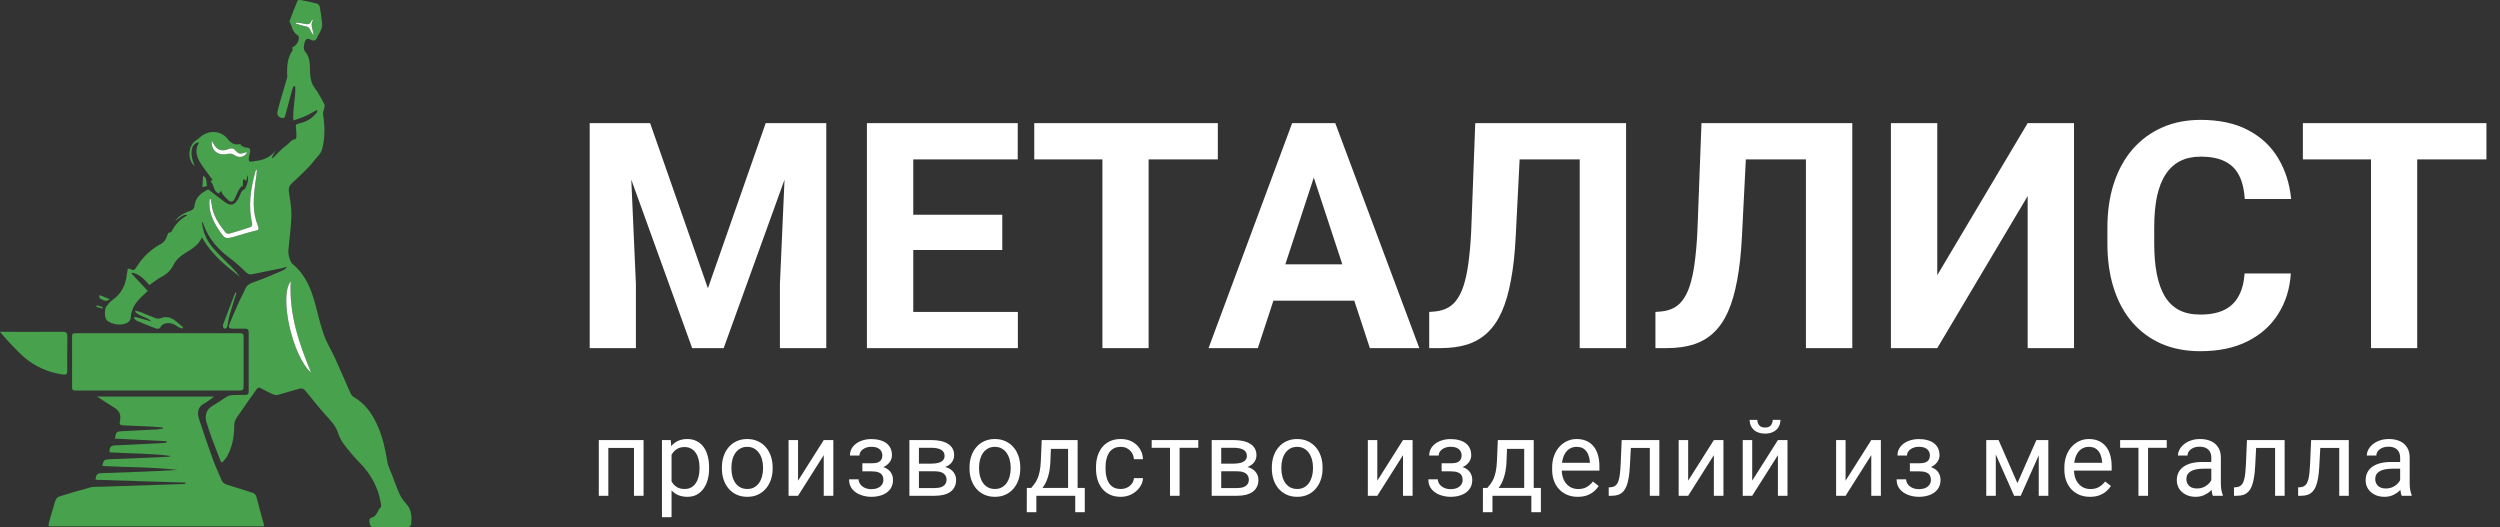 <?xml version="1.0" encoding="UTF-8"?>
<svg xmlns="http://www.w3.org/2000/svg" width="237" height="50" viewBox="0 0 237 50" fill="none">
  <rect x="0" y="0" width="237" height="50" fill="#333333" stroke="none"/>
  <g clip-path="url(#clip0_6007_2669)">
    <path d="M20.953 43.802C20.646 43.013 20.332 42.223 20.037 41.433C19.875 40.996 19.753 40.544 19.596 40.104C19.378 39.503 19.516 38.818 20.153 38.467C20.627 38.206 21.059 37.871 21.526 37.596C21.694 37.507 21.881 37.458 22.072 37.452C22.469 37.429 22.869 37.437 23.267 37.441C23.481 37.441 23.576 37.351 23.574 37.14C23.57 36.745 23.574 36.35 23.574 35.955C23.574 34.52 23.574 33.084 23.574 31.648C23.574 31.188 23.538 31.158 23.08 31.157C22.754 31.157 22.428 31.157 22.101 31.157C21.697 31.153 21.616 31.06 21.768 30.682C22.058 29.961 22.373 29.247 22.69 28.538C22.851 28.179 23.073 27.841 23.211 27.473C23.376 27.035 23.681 26.872 24.117 26.726C25.039 26.418 25.925 26.004 26.824 25.628C26.92 25.578 27.01 25.516 27.092 25.445C27.137 25.394 27.178 25.339 27.214 25.281C27.013 25.341 26.899 25.383 26.778 25.408C25.812 25.61 24.846 25.812 23.878 26.003C23.622 26.054 23.442 25.931 23.251 25.744C22.793 25.286 22.303 24.86 21.787 24.469C20.636 23.615 19.736 22.586 19.274 21.217C19.245 21.142 19.198 21.075 19.137 21.023C19.218 21.92 19.574 22.771 20.157 23.464C20.718 24.131 21.38 24.719 21.989 25.352C22.262 25.631 22.514 25.928 22.745 26.242C21.391 25.19 20.055 24.122 19.144 22.501C18.693 23.511 17.761 23.776 17.071 24.336C16.821 24.539 16.615 24.792 16.468 25.078C16.236 25.565 15.85 25.963 15.367 26.213C14.947 26.437 14.57 26.743 14.16 27.024C13.709 26.522 13.259 25.989 12.537 25.851L12.465 25.93L14.011 27.577C13.643 27.936 13.306 28.223 13.026 28.558C12.648 29 12.426 29.552 12.393 30.13C12.368 30.291 12.282 30.437 12.153 30.538C11.646 30.926 10.533 30.799 10.101 30.328C9.915 30.125 9.884 29.323 10.072 29.068C10.238 28.853 10.409 28.615 10.631 28.463C11.49 27.876 11.905 27.058 12.015 26.055C12.036 25.858 12.087 25.663 12.119 25.485C12.192 25.472 12.218 25.458 12.237 25.465C12.71 25.668 12.717 25.673 12.998 25.23C13.556 24.341 14.34 23.613 15.27 23.118C15.725 22.874 15.797 22.431 15.944 22.087C16.078 22.039 16.213 22.032 16.245 21.972C16.595 21.314 17.062 20.767 17.768 20.412C17.455 20.32 17.455 20.32 16.591 20.953C17.009 20.379 17.546 20.163 18.099 19.96C18.236 19.91 18.413 19.739 18.421 19.613C18.486 18.7 19.112 18.273 19.74 17.949C20.289 18.371 20.776 18.76 21.278 19.127C21.871 19.558 22.185 19.493 22.568 18.872C22.628 18.768 22.682 18.661 22.729 18.55C22.825 18.335 22.85 18.119 23.122 17.971C23.313 17.867 23.4 17.526 23.475 17.274C23.53 17.048 23.52 16.812 23.447 16.591C23.417 16.765 23.387 16.939 23.352 17.144L23.051 16.978C23.036 17.247 23.024 17.468 23.012 17.689L22.912 17.639C22.813 17.771 22.695 17.893 22.618 18.038C22.473 18.325 22.362 18.626 22.214 18.909C22.097 19.134 21.883 19.17 21.695 19.021C21.488 18.848 21.299 18.655 21.128 18.447C21.055 18.363 21.028 18.239 20.96 18.088L20.758 18.343C20.187 18.154 20.323 17.509 19.952 17.169L20.156 17.056C19.757 16.506 19.325 15.979 18.973 15.405C18.61 14.813 18.45 14.165 18.878 13.503C18.11 13.522 17.93 14.552 18.453 15.752C17.734 15.172 17.814 13.795 18.593 13.301C18.705 13.233 18.81 13.153 18.907 13.064C19.7 12.303 20.91 12.317 21.59 13.18C21.942 13.625 22.298 13.79 22.838 13.635L22.791 13.76C22.974 13.843 23.157 13.992 23.341 13.993C23.665 13.993 23.753 14.132 23.712 14.405C23.685 14.579 23.617 14.746 23.594 14.919C23.577 15.043 23.57 15.191 23.627 15.289C23.657 15.34 23.835 15.312 23.946 15.311C23.992 15.311 24.038 15.281 24.086 15.277C24.902 15.2 25.633 14.959 26.123 14.245L25.774 14.911L25.873 14.983C25.936 14.917 25.995 14.848 26.061 14.785C26.406 14.456 26.718 14.076 27.111 13.817C27.41 13.619 27.576 13.229 27.997 13.195C28.04 13.195 28.1 13.022 28.1 12.93C28.104 12.644 28.088 12.358 28.052 12.075C28.016 11.822 28.119 11.742 28.349 11.697C29.026 11.577 29.632 11.204 30.039 10.655C30.076 10.605 30.089 10.538 30.06 10.415C29.698 10.61 29.346 10.827 28.972 10.996C28.61 11.159 28.225 11.273 27.812 11.421C27.726 10.272 28.052 9.237 27.99 8.194L27.853 8.166C27.8 8.248 27.755 8.335 27.721 8.425C27.503 9.21 27.297 9.996 27.087 10.782C27.032 10.986 27.022 11.258 26.705 11.182C26.415 11.111 26.232 10.904 26.3 10.596C26.405 10.13 26.543 9.67 26.676 9.211C26.855 8.591 27.051 7.975 27.222 7.353C27.258 7.224 27.213 7.074 27.213 6.934C27.213 6.176 27.269 5.432 27.735 4.78C27.774 4.725 27.706 4.595 27.687 4.499C28.054 4.377 28.362 3.925 28.329 3.531C28.326 3.497 28.316 3.463 28.299 3.433C28.283 3.402 28.26 3.376 28.233 3.354C27.738 3.077 27.698 2.533 27.469 2.101C27.45 2.069 27.443 2.032 27.45 1.997C27.697 1.35 27.942 0.704 28.207 0.063C28.229 0.011 28.4 -0.014 28.491 0.003C29.013 0.102 29.535 0.203 30.048 0.34C30.16 0.369 30.292 0.533 30.314 0.654C30.412 1.183 30.488 1.717 30.537 2.252C30.546 2.452 30.511 2.651 30.432 2.835C30.338 3.079 30.175 3.297 30.075 3.539C29.945 3.857 29.745 3.916 29.456 3.763C29.143 3.599 28.97 3.681 28.879 4.03C28.787 4.379 28.723 4.654 28.995 4.987C29.336 5.405 29.376 5.957 29.385 6.489C29.385 6.633 29.381 6.776 29.392 6.92C29.431 7.434 29.511 7.916 29.85 8.36C30.212 8.835 30.477 9.38 30.762 9.907C30.811 9.999 30.753 10.153 30.731 10.277C30.699 10.466 30.599 10.66 30.627 10.838C30.8 11.973 30.828 13.108 30.513 14.216C30.416 14.558 30.09 14.841 29.855 15.14C29.659 15.397 29.448 15.643 29.223 15.875C28.742 16.359 28.262 16.846 27.748 17.294C27.465 17.541 27.334 17.792 27.386 18.165C27.485 18.898 27.634 19.636 27.626 20.371C27.617 21.312 27.471 22.251 27.39 23.192C27.364 23.501 27.3 23.823 27.358 24.118C27.422 24.445 27.52 24.85 27.754 25.044C28.981 26.064 29.519 27.432 29.904 28.901C30.159 29.871 30.387 30.853 30.724 31.796C30.989 32.533 31.422 33.21 31.749 33.927C32.235 34.994 32.688 36.075 33.168 37.145C33.248 37.322 33.355 37.533 33.511 37.622C34.602 38.242 35.272 39.202 35.768 40.303C36.254 41.38 36.523 42.515 36.702 43.682C36.78 44.19 37.036 44.672 37.221 45.161C37.449 45.762 37.656 46.374 37.934 46.956C38.097 47.295 38.369 47.586 38.611 47.882C39.06 48.434 39.014 49.085 38.982 49.724C38.977 49.826 38.756 49.999 38.633 50C37.535 50.011 36.436 50 35.338 49.97C35.242 49.97 35.085 49.826 35.069 49.729C35.028 49.495 34.919 49.16 35.237 49.07C35.755 48.926 35.77 48.389 36.092 48.096C36.176 48.019 36.11 47.754 36.08 47.582C35.822 46.134 35.128 44.919 34.098 43.865C33.557 43.303 33.05 42.71 32.578 42.089C32.348 41.78 32.172 41.435 32.058 41.069C31.841 40.404 31.398 39.916 30.936 39.422C30.561 39.02 30.219 38.588 29.867 38.165C29.515 37.742 29.197 37.318 28.832 36.921C28.752 36.833 28.53 36.807 28.397 36.842C27.712 37.026 27.038 37.253 26.352 37.434C26.195 37.474 25.989 37.427 25.835 37.362C25.46 37.197 25.098 37.003 24.737 36.808C24.574 36.72 24.459 36.71 24.34 36.879C23.695 37.803 23.03 38.713 22.402 39.648C22.271 39.866 22.204 40.116 22.206 40.37C22.203 41.367 22.031 42.323 21.56 43.209C21.441 43.434 21.246 43.619 21.086 43.823L20.953 43.802ZM19.966 18.862H19.881C19.872 19.034 19.852 19.207 19.856 19.379C19.878 20.354 20.319 21.174 20.855 21.952C21.322 22.629 21.39 22.658 22.185 22.442C22.243 22.426 22.3 22.407 22.358 22.39C22.995 22.207 23.627 22.002 24.272 21.854C24.562 21.787 24.556 21.693 24.472 21.466C24.338 21.121 24.233 20.766 24.158 20.404C23.969 19.367 24.079 18.331 24.214 17.297C24.242 17.081 24.287 16.872 24.31 16.658C24.333 16.457 24.342 16.256 24.358 16.055C24.288 16.099 24.238 16.167 24.218 16.247C23.777 17.866 23.507 19.495 23.907 21.169C23.93 21.27 23.868 21.479 23.798 21.503C23.126 21.736 22.448 21.949 21.762 22.142C21.651 22.174 21.451 22.127 21.385 22.044C20.769 21.269 20.206 20.464 20.079 19.447C20.051 19.25 20.003 19.058 19.966 18.862ZM29.494 35.326C28.346 32.569 27.39 29.77 27.561 26.669C26.431 28.045 27.718 33.781 29.494 35.326ZM20.079 13.352C19.976 14.205 20.623 14.759 21.443 14.607C21.733 14.554 21.968 14.516 22.247 14.717C22.675 15.025 23.262 14.849 23.407 14.434C23.373 14.429 23.338 14.429 23.304 14.434C22.72 14.65 22.632 14.619 22.216 14.165C22.148 14.093 21.99 14.064 21.877 14.07C21.75 14.076 21.626 14.148 21.499 14.186C20.96 14.348 20.555 14.186 20.282 13.701C20.217 13.585 20.148 13.469 20.079 13.352ZM29.744 3.333C29.656 2.786 29.375 2.35 29.689 1.883C29.592 1.901 29.539 1.922 29.529 1.955C29.414 2.348 29.146 2.331 28.82 2.249C28.579 2.187 28.324 2.182 28.075 2.151C28.07 2.182 28.064 2.213 28.059 2.243C28.379 2.332 28.695 2.449 29.021 2.503C29.463 2.574 29.39 3.047 29.744 3.333Z" fill="#48A14D"></path>
    <path d="M10.893 41.58C11.003 40.934 11.045 40.9 11.597 40.873C12.718 40.819 13.84 40.764 14.963 40.705C15.126 40.688 15.287 40.663 15.448 40.629C15.448 40.597 15.448 40.564 15.448 40.532C15.073 40.501 14.698 40.46 14.322 40.44C13.478 40.397 12.632 40.368 11.788 40.328C11.337 40.305 11.305 40.279 11.386 39.835C11.482 39.307 11.299 38.933 10.847 38.653C10.304 38.318 9.773 37.966 9.187 37.589H20.297C19.97 37.825 19.689 38.077 19.364 38.248C18.706 38.597 18.688 39.156 18.872 39.729C19.289 41.038 19.742 42.336 20.213 43.629C20.44 44.258 20.739 44.862 20.99 45.484C21.031 45.595 21.099 45.695 21.187 45.775C21.275 45.855 21.382 45.912 21.498 45.942C22.296 46.186 23.085 46.449 23.88 46.694C24.106 46.766 24.249 46.873 24.312 47.116C24.529 47.978 24.773 48.826 25.004 49.681C25.017 49.752 25.025 49.824 25.028 49.897H4.597C4.602 49.782 4.616 49.668 4.637 49.555C4.84 48.841 5.035 48.126 5.264 47.42C5.294 47.342 5.341 47.271 5.4 47.211C5.459 47.151 5.531 47.103 5.609 47.072C6.598 46.761 7.594 46.469 8.596 46.196C8.835 46.131 9.103 46.158 9.354 46.149L17.394 45.884C17.453 45.884 17.512 45.873 17.57 45.868V45.751L9.056 45.481C9.121 44.946 9.216 44.868 9.686 44.852C12.065 44.774 14.442 44.691 16.821 44.554C14.459 44.26 12.075 44.313 9.694 44.175C9.826 43.601 9.868 43.562 10.365 43.54C12.164 43.463 13.962 43.387 15.76 43.313C15.917 43.312 16.072 43.283 16.218 43.229C14.278 42.963 12.319 43.013 10.377 42.877C10.373 42.382 10.482 42.244 10.914 42.221C12.364 42.149 13.809 42.083 15.256 42.013C15.431 42.005 15.606 41.982 15.781 41.966V41.827L10.893 41.58Z" fill="#48A14D"></path>
    <path d="M14.968 37.022C12.42 37.022 9.871 37.022 7.322 37.022C6.831 37.022 6.832 37.022 6.833 36.525C6.833 35.041 6.833 33.557 6.833 32.074C6.833 31.593 6.837 31.59 7.306 31.59H22.561C23.093 31.59 23.094 31.59 23.094 32.122C23.094 33.558 23.094 34.993 23.094 36.429C23.094 37.022 23.087 37.022 22.504 37.022H14.968Z" fill="#48A14D"></path>
    <path d="M0 31.454C0.27 31.454 4.147 31.472 5.922 31.454C6.295 31.454 6.394 31.567 6.386 31.925C6.362 32.916 6.379 33.909 6.376 34.901C6.376 35.569 6.349 35.578 5.669 35.457C4.461 35.247 3.329 34.727 2.388 33.95C1.659 33.353 0.167 31.701 0 31.454Z" fill="#48A14D"></path>
    <path d="M12.779 30.035L14.358 30.473C13.923 30.033 13.234 30.009 12.809 29.565C12.825 29.527 12.841 29.488 12.857 29.45C13.007 29.485 13.156 29.528 13.303 29.578C13.785 29.768 14.259 29.979 14.745 30.158C14.888 30.215 15.046 30.222 15.193 30.178C15.723 29.963 16.188 30.071 16.617 30.406C16.87 30.603 17.109 30.817 17.355 31.023L17.291 31.152C17.146 31.094 16.985 31.063 16.866 30.974C16.509 30.71 16.12 30.564 15.681 30.665C15.523 30.702 15.319 30.809 15.258 30.942C15.124 31.229 14.914 31.186 14.717 31.113C14.145 30.902 13.58 30.671 13.018 30.431C12.896 30.379 12.801 30.259 12.696 30.17L12.779 30.035Z" fill="#48A14D"></path>
    <path d="M22.414 27.774C22.202 28.453 21.979 29.129 21.783 29.814C21.69 30.159 21.617 30.51 21.566 30.864C21.533 31.064 21.445 31.199 21.242 31.133C21.175 31.112 21.105 30.895 21.138 30.805C21.516 29.778 21.913 28.758 22.305 27.736L22.414 27.774Z" fill="#48A14D"></path>
    <path d="M19.249 16.67C19.691 16.881 19.527 17.29 19.624 17.641L19.186 17.742C19.207 17.371 19.228 17.028 19.249 16.67Z" fill="#48A14D"></path>
    <path d="M10.413 28.367C10.018 28.666 9.765 28.428 9.51 28.319C9.444 28.291 9.429 28.148 9.391 28.058C9.417 28.032 9.445 28.008 9.473 27.986L10.413 28.367Z" fill="#48A14D"></path>
    <path d="M9.181 28.941L9.735 29.113L9.693 29.256L9.13 29.084C9.147 29.036 9.164 28.989 9.181 28.941Z" fill="#48A14D"></path>
    <path d="M19.966 18.862C20.003 19.058 20.051 19.252 20.076 19.45C20.206 20.467 20.769 21.272 21.382 22.047C21.448 22.13 21.648 22.176 21.759 22.145C22.444 21.951 23.122 21.738 23.796 21.506C23.868 21.482 23.928 21.273 23.904 21.171C23.504 19.498 23.774 17.869 24.215 16.249C24.235 16.17 24.285 16.102 24.355 16.058C24.34 16.259 24.33 16.46 24.307 16.661C24.282 16.876 24.239 17.086 24.211 17.3C24.076 18.333 23.966 19.37 24.155 20.407C24.23 20.769 24.335 21.124 24.469 21.469C24.553 21.695 24.558 21.79 24.269 21.857C23.624 22.005 22.992 22.21 22.355 22.393C22.297 22.41 22.24 22.429 22.182 22.445C21.384 22.66 21.319 22.632 20.852 21.955C20.316 21.174 19.875 20.357 19.853 19.382C19.849 19.21 19.869 19.037 19.878 18.865L19.966 18.862Z" fill="white"></path>
    <path d="M29.494 35.326C27.719 33.781 26.432 28.045 27.562 26.669C27.391 29.77 28.346 32.569 29.494 35.326Z" fill="white"></path>
    <path d="M20.08 13.352C20.148 13.469 20.218 13.585 20.285 13.703C20.558 14.187 20.963 14.348 21.501 14.188C21.628 14.149 21.752 14.078 21.88 14.071C21.993 14.065 22.15 14.092 22.218 14.167C22.634 14.62 22.722 14.65 23.306 14.436C23.34 14.43 23.375 14.43 23.41 14.436C23.265 14.851 22.677 15.026 22.25 14.719C21.97 14.518 21.732 14.556 21.445 14.609C20.624 14.759 19.977 14.205 20.08 13.352Z" fill="white"></path>
    <path d="M29.744 3.333C29.391 3.045 29.464 2.574 29.019 2.502C28.693 2.448 28.377 2.331 28.058 2.243C28.063 2.212 28.069 2.181 28.074 2.15C28.322 2.181 28.578 2.187 28.818 2.248C29.144 2.33 29.412 2.348 29.528 1.954C29.538 1.922 29.591 1.901 29.687 1.882C29.375 2.35 29.657 2.786 29.744 3.333Z" fill="white"></path>
  </g>
  <path d="M57.911 11.672H61.632L67.11 27.331L72.589 11.672H76.31L68.605 33H65.616L57.911 11.672ZM55.904 11.672H59.61L60.284 26.936V33H55.904V11.672ZM74.61 11.672H78.331V33H73.936V26.936L74.61 11.672ZM96.495 29.572V33H85.143V29.572H96.495ZM86.578 11.672V33H82.184V11.672H86.578ZM95.016 20.358V23.698H85.143V20.358H95.016ZM96.481 11.672V15.114H85.143V11.672H96.481ZM108.888 11.672V33H104.508V11.672H108.888ZM115.45 11.672V15.114H98.048V11.672H115.45ZM125.045 15.319L119.244 33H114.571L122.496 11.672H125.47L125.045 15.319ZM129.864 33L124.049 15.319L123.58 11.672H126.583L134.552 33H129.864ZM129.601 25.061V28.503H118.336V25.061H129.601ZM151.017 11.672V15.114H140.411V11.672H151.017ZM154.151 11.672V33H149.757V11.672H154.151ZM139.854 11.672H144.234L143.692 22.38C143.614 23.981 143.463 25.373 143.238 26.555C143.023 27.736 142.73 28.742 142.359 29.572C141.988 30.393 141.529 31.057 140.982 31.564C140.445 32.062 139.811 32.429 139.078 32.663C138.346 32.888 137.511 33 136.573 33H135.489V29.572L136.046 29.528C136.524 29.48 136.944 29.352 137.306 29.148C137.667 28.942 137.975 28.635 138.229 28.225C138.492 27.814 138.707 27.292 138.873 26.657C139.049 26.013 139.186 25.227 139.283 24.299C139.391 23.371 139.464 22.287 139.503 21.047L139.854 11.672ZM172.462 11.672V15.114H161.856V11.672H172.462ZM175.597 11.672V33H171.202V11.672H175.597ZM161.3 11.672H165.68L165.138 22.38C165.06 23.981 164.908 25.373 164.684 26.555C164.469 27.736 164.176 28.742 163.805 29.572C163.434 30.393 162.975 31.057 162.428 31.564C161.891 32.062 161.256 32.429 160.523 32.663C159.791 32.888 158.956 33 158.019 33H156.935V29.572L157.491 29.528C157.97 29.48 158.39 29.352 158.751 29.148C159.112 28.942 159.42 28.635 159.674 28.225C159.938 27.814 160.152 27.292 160.318 26.657C160.494 26.013 160.631 25.227 160.729 24.299C160.836 23.371 160.909 22.287 160.948 21.047L161.3 11.672ZM183.653 26.086L192.223 11.672H196.617V33H192.223V18.586L183.653 33H179.259V11.672H183.653V26.086ZM212.789 25.925H217.169C217.081 27.36 216.686 28.635 215.982 29.748C215.289 30.861 214.317 31.73 213.067 32.355C211.827 32.98 210.333 33.293 208.585 33.293C207.218 33.293 205.992 33.059 204.908 32.59C203.824 32.111 202.896 31.428 202.125 30.539C201.363 29.65 200.782 28.576 200.382 27.316C199.981 26.057 199.781 24.645 199.781 23.083V21.604C199.781 20.041 199.986 18.63 200.396 17.37C200.816 16.101 201.412 15.021 202.184 14.133C202.965 13.244 203.897 12.56 204.981 12.082C206.065 11.604 207.276 11.364 208.614 11.364C210.392 11.364 211.891 11.687 213.111 12.331C214.342 12.976 215.294 13.864 215.968 14.997C216.651 16.13 217.062 17.419 217.198 18.864H212.804C212.755 18.005 212.584 17.277 212.291 16.682C211.998 16.076 211.554 15.622 210.958 15.319C210.372 15.007 209.591 14.851 208.614 14.851C207.882 14.851 207.242 14.987 206.695 15.261C206.148 15.534 205.689 15.949 205.318 16.506C204.947 17.062 204.669 17.766 204.483 18.615C204.308 19.455 204.22 20.441 204.22 21.574V23.083C204.22 24.186 204.303 25.158 204.469 25.998C204.635 26.828 204.889 27.531 205.23 28.107C205.582 28.674 206.031 29.104 206.578 29.396C207.135 29.68 207.804 29.821 208.585 29.821C209.503 29.821 210.26 29.675 210.855 29.382C211.451 29.089 211.905 28.654 212.218 28.078C212.54 27.502 212.73 26.784 212.789 25.925ZM229.151 11.672V33H224.771V11.672H229.151ZM235.714 11.672V15.114H218.312V11.672H235.714Z" fill="white"></path>
  <path d="M60.209 41.717V42.464H57.538V41.717H60.209ZM57.67 41.717V47H56.767V41.717H57.67ZM61.01 41.717V47H60.102V41.717H61.01ZM63.663 42.732V49.031H62.755V41.717H63.585L63.663 42.732ZM67.223 44.315V44.417C67.223 44.801 67.177 45.158 67.086 45.486C66.995 45.812 66.862 46.095 66.686 46.336C66.513 46.577 66.3 46.764 66.046 46.898C65.792 47.031 65.501 47.098 65.172 47.098C64.837 47.098 64.541 47.042 64.283 46.932C64.026 46.821 63.808 46.66 63.629 46.448C63.45 46.237 63.307 45.983 63.199 45.687C63.095 45.39 63.024 45.057 62.985 44.685V44.139C63.024 43.748 63.097 43.398 63.204 43.089C63.312 42.78 63.453 42.516 63.629 42.298C63.808 42.077 64.025 41.909 64.278 41.795C64.532 41.678 64.825 41.619 65.157 41.619C65.49 41.619 65.784 41.684 66.041 41.815C66.298 41.941 66.515 42.124 66.691 42.361C66.866 42.599 66.998 42.884 67.086 43.216C67.177 43.545 67.223 43.911 67.223 44.315ZM66.315 44.417V44.315C66.315 44.051 66.287 43.803 66.232 43.572C66.176 43.338 66.09 43.133 65.973 42.957C65.859 42.778 65.712 42.638 65.533 42.537C65.354 42.433 65.141 42.381 64.894 42.381C64.666 42.381 64.467 42.42 64.298 42.498C64.132 42.576 63.99 42.682 63.873 42.815C63.756 42.946 63.66 43.095 63.585 43.265C63.514 43.431 63.46 43.603 63.424 43.782V45.047C63.489 45.275 63.58 45.49 63.697 45.691C63.815 45.89 63.971 46.051 64.166 46.175C64.362 46.295 64.607 46.355 64.903 46.355C65.148 46.355 65.358 46.305 65.533 46.204C65.712 46.1 65.859 45.958 65.973 45.779C66.09 45.6 66.176 45.395 66.232 45.164C66.287 44.93 66.315 44.681 66.315 44.417ZM68.436 44.417V44.305C68.436 43.924 68.491 43.571 68.602 43.245C68.713 42.916 68.872 42.632 69.081 42.391C69.289 42.147 69.541 41.958 69.837 41.824C70.133 41.688 70.466 41.619 70.833 41.619C71.204 41.619 71.538 41.688 71.834 41.824C72.134 41.958 72.388 42.147 72.596 42.391C72.808 42.632 72.969 42.916 73.079 43.245C73.19 43.571 73.246 43.924 73.246 44.305V44.417C73.246 44.798 73.19 45.151 73.079 45.477C72.969 45.802 72.808 46.087 72.596 46.331C72.388 46.572 72.135 46.761 71.839 46.898C71.546 47.031 71.214 47.098 70.843 47.098C70.472 47.098 70.138 47.031 69.842 46.898C69.546 46.761 69.292 46.572 69.081 46.331C68.872 46.087 68.713 45.802 68.602 45.477C68.491 45.151 68.436 44.798 68.436 44.417ZM69.339 44.305V44.417C69.339 44.681 69.37 44.93 69.432 45.164C69.494 45.395 69.587 45.6 69.71 45.779C69.837 45.958 69.995 46.1 70.184 46.204C70.373 46.305 70.593 46.355 70.843 46.355C71.091 46.355 71.307 46.305 71.493 46.204C71.681 46.1 71.838 45.958 71.961 45.779C72.085 45.6 72.178 45.395 72.24 45.164C72.305 44.93 72.337 44.681 72.337 44.417V44.305C72.337 44.044 72.305 43.798 72.24 43.567C72.178 43.333 72.083 43.126 71.956 42.947C71.833 42.765 71.677 42.622 71.488 42.518C71.302 42.413 71.084 42.361 70.833 42.361C70.586 42.361 70.368 42.413 70.179 42.518C69.994 42.622 69.837 42.765 69.71 42.947C69.587 43.126 69.494 43.333 69.432 43.567C69.37 43.798 69.339 44.044 69.339 44.305ZM75.655 45.569L78.091 41.717H79V47H78.091V43.148L75.655 47H74.756V41.717H75.655V45.569ZM82.722 44.476H81.751V43.919H82.649C82.9 43.919 83.098 43.888 83.245 43.826C83.391 43.761 83.496 43.672 83.557 43.558C83.619 43.444 83.65 43.31 83.65 43.157C83.65 43.02 83.614 42.892 83.543 42.772C83.474 42.648 83.364 42.548 83.211 42.474C83.058 42.395 82.853 42.356 82.596 42.356C82.387 42.356 82.198 42.394 82.029 42.469C81.86 42.54 81.725 42.64 81.624 42.767C81.526 42.89 81.477 43.03 81.477 43.187H80.574C80.574 42.864 80.665 42.588 80.847 42.356C81.033 42.122 81.279 41.941 81.585 41.815C81.894 41.688 82.231 41.624 82.596 41.624C82.901 41.624 83.175 41.658 83.416 41.727C83.66 41.792 83.867 41.889 84.036 42.02C84.205 42.147 84.334 42.306 84.422 42.498C84.513 42.687 84.558 42.907 84.558 43.157C84.558 43.336 84.516 43.505 84.431 43.665C84.347 43.825 84.225 43.966 84.065 44.09C83.906 44.21 83.712 44.305 83.484 44.373C83.26 44.441 83.006 44.476 82.722 44.476ZM81.751 44.134H82.722C83.038 44.134 83.317 44.165 83.557 44.227C83.798 44.285 84 44.373 84.163 44.49C84.326 44.607 84.448 44.752 84.529 44.925C84.614 45.094 84.656 45.289 84.656 45.511C84.656 45.758 84.606 45.981 84.505 46.18C84.407 46.375 84.267 46.541 84.085 46.678C83.903 46.815 83.684 46.919 83.43 46.99C83.18 47.062 82.901 47.098 82.596 47.098C82.254 47.098 81.922 47.039 81.599 46.922C81.277 46.805 81.012 46.624 80.803 46.38C80.595 46.133 80.491 45.818 80.491 45.438H81.394C81.394 45.597 81.445 45.748 81.546 45.892C81.647 46.035 81.787 46.15 81.966 46.238C82.148 46.326 82.358 46.37 82.596 46.37C82.849 46.37 83.061 46.331 83.23 46.253C83.4 46.175 83.526 46.071 83.611 45.94C83.699 45.81 83.743 45.669 83.743 45.516C83.743 45.317 83.704 45.158 83.626 45.037C83.548 44.917 83.427 44.829 83.264 44.773C83.105 44.715 82.9 44.685 82.649 44.685H81.751V44.134ZM88.608 44.676H86.875L86.865 43.953H88.281C88.561 43.953 88.794 43.925 88.98 43.87C89.168 43.815 89.31 43.732 89.404 43.621C89.499 43.51 89.546 43.374 89.546 43.211C89.546 43.084 89.518 42.973 89.463 42.879C89.411 42.781 89.331 42.702 89.224 42.64C89.116 42.575 88.983 42.527 88.823 42.498C88.667 42.465 88.483 42.449 88.272 42.449H87.114V47H86.211V41.717H88.272C88.607 41.717 88.908 41.746 89.175 41.805C89.445 41.863 89.674 41.953 89.863 42.073C90.055 42.19 90.202 42.34 90.303 42.523C90.404 42.705 90.454 42.92 90.454 43.167C90.454 43.327 90.421 43.478 90.356 43.621C90.291 43.764 90.195 43.891 90.068 44.002C89.941 44.113 89.785 44.204 89.6 44.275C89.414 44.344 89.201 44.388 88.96 44.407L88.608 44.676ZM88.608 47H86.548L86.997 46.268H88.608C88.859 46.268 89.067 46.237 89.233 46.175C89.399 46.11 89.523 46.019 89.605 45.901C89.689 45.781 89.731 45.638 89.731 45.472C89.731 45.306 89.689 45.164 89.605 45.047C89.523 44.926 89.399 44.835 89.233 44.773C89.067 44.708 88.859 44.676 88.608 44.676H87.236L87.246 43.953H88.96L89.287 44.227C89.577 44.249 89.823 44.321 90.024 44.441C90.226 44.562 90.379 44.715 90.483 44.9C90.588 45.083 90.64 45.281 90.64 45.496C90.64 45.743 90.592 45.962 90.498 46.15C90.407 46.339 90.273 46.497 90.098 46.624C89.922 46.748 89.709 46.842 89.458 46.907C89.207 46.969 88.924 47 88.608 47ZM91.911 44.417V44.305C91.911 43.924 91.967 43.571 92.077 43.245C92.188 42.916 92.347 42.632 92.556 42.391C92.764 42.147 93.016 41.958 93.313 41.824C93.609 41.688 93.941 41.619 94.309 41.619C94.68 41.619 95.013 41.688 95.31 41.824C95.609 41.958 95.863 42.147 96.072 42.391C96.283 42.632 96.444 42.916 96.555 43.245C96.666 43.571 96.721 43.924 96.721 44.305V44.417C96.721 44.798 96.666 45.151 96.555 45.477C96.444 45.802 96.283 46.087 96.072 46.331C95.863 46.572 95.611 46.761 95.315 46.898C95.022 47.031 94.69 47.098 94.319 47.098C93.948 47.098 93.614 47.031 93.318 46.898C93.021 46.761 92.767 46.572 92.556 46.331C92.347 46.087 92.188 45.802 92.077 45.477C91.967 45.151 91.911 44.798 91.911 44.417ZM92.815 44.305V44.417C92.815 44.681 92.846 44.93 92.907 45.164C92.969 45.395 93.062 45.6 93.186 45.779C93.313 45.958 93.471 46.1 93.659 46.204C93.848 46.305 94.068 46.355 94.319 46.355C94.566 46.355 94.782 46.305 94.968 46.204C95.157 46.1 95.313 45.958 95.437 45.779C95.56 45.6 95.653 45.395 95.715 45.164C95.78 44.93 95.813 44.681 95.813 44.417V44.305C95.813 44.044 95.78 43.798 95.715 43.567C95.653 43.333 95.559 43.126 95.432 42.947C95.308 42.765 95.152 42.622 94.963 42.518C94.778 42.413 94.559 42.361 94.309 42.361C94.061 42.361 93.843 42.413 93.654 42.518C93.469 42.622 93.313 42.765 93.186 42.947C93.062 43.126 92.969 43.333 92.907 43.567C92.846 43.798 92.815 44.044 92.815 44.305ZM98.754 41.717H99.658L99.579 43.694C99.56 44.196 99.503 44.629 99.409 44.993C99.314 45.358 99.194 45.669 99.047 45.926C98.901 46.18 98.736 46.393 98.554 46.565C98.375 46.738 98.189 46.883 97.998 47H97.548L97.573 46.263L97.758 46.258C97.866 46.131 97.97 46.001 98.071 45.867C98.172 45.73 98.264 45.569 98.349 45.384C98.434 45.195 98.504 44.965 98.559 44.695C98.618 44.422 98.655 44.088 98.671 43.694L98.754 41.717ZM98.979 41.717H102.158V47H101.254V42.552H98.979V41.717ZM97.343 46.258H102.836V48.558H101.933V47H98.246V48.558H97.338L97.343 46.258ZM106.252 46.355C106.466 46.355 106.665 46.312 106.847 46.224C107.03 46.136 107.179 46.015 107.296 45.862C107.414 45.706 107.48 45.529 107.497 45.33H108.356C108.34 45.643 108.234 45.934 108.039 46.204C107.847 46.471 107.594 46.688 107.282 46.853C106.969 47.016 106.626 47.098 106.252 47.098C105.854 47.098 105.508 47.028 105.212 46.888C104.919 46.748 104.674 46.556 104.479 46.312C104.287 46.067 104.142 45.787 104.045 45.472C103.95 45.153 103.903 44.816 103.903 44.461V44.256C103.903 43.901 103.95 43.566 104.045 43.25C104.142 42.931 104.287 42.649 104.479 42.405C104.674 42.161 104.919 41.969 105.212 41.829C105.508 41.689 105.854 41.619 106.252 41.619C106.665 41.619 107.026 41.704 107.336 41.873C107.645 42.039 107.887 42.267 108.063 42.557C108.242 42.843 108.34 43.169 108.356 43.533H107.497C107.48 43.315 107.419 43.118 107.311 42.942C107.207 42.767 107.064 42.627 106.881 42.523C106.702 42.415 106.492 42.361 106.252 42.361C105.975 42.361 105.742 42.417 105.553 42.527C105.368 42.635 105.22 42.781 105.109 42.967C105.002 43.149 104.923 43.352 104.875 43.577C104.829 43.798 104.806 44.025 104.806 44.256V44.461C104.806 44.692 104.829 44.92 104.875 45.145C104.92 45.369 104.997 45.573 105.104 45.755C105.215 45.937 105.363 46.084 105.548 46.194C105.737 46.302 105.972 46.355 106.252 46.355ZM111.825 41.717V47H110.917V41.717H111.825ZM113.597 41.717V42.449H109.179V41.717H113.597ZM117.267 44.676H115.533L115.523 43.953H116.939C117.219 43.953 117.452 43.925 117.638 43.87C117.826 43.815 117.968 43.732 118.062 43.621C118.157 43.51 118.204 43.374 118.204 43.211C118.204 43.084 118.176 42.973 118.121 42.879C118.069 42.781 117.989 42.702 117.882 42.64C117.774 42.575 117.641 42.527 117.481 42.498C117.325 42.465 117.141 42.449 116.93 42.449H115.772V47H114.869V41.717H116.93C117.265 41.717 117.566 41.746 117.833 41.805C118.103 41.863 118.333 41.953 118.521 42.073C118.714 42.19 118.86 42.34 118.961 42.523C119.062 42.705 119.112 42.92 119.112 43.167C119.112 43.327 119.08 43.478 119.015 43.621C118.95 43.764 118.854 43.891 118.727 44.002C118.6 44.113 118.443 44.204 118.258 44.275C118.072 44.344 117.859 44.388 117.618 44.407L117.267 44.676ZM117.267 47H115.206L115.655 46.268H117.267C117.517 46.268 117.726 46.237 117.892 46.175C118.058 46.11 118.181 46.019 118.263 45.901C118.347 45.781 118.39 45.638 118.39 45.472C118.39 45.306 118.347 45.164 118.263 45.047C118.181 44.926 118.058 44.835 117.892 44.773C117.726 44.708 117.517 44.676 117.267 44.676H115.895L115.904 43.953H117.618L117.945 44.227C118.235 44.249 118.481 44.321 118.683 44.441C118.884 44.562 119.037 44.715 119.142 44.9C119.246 45.083 119.298 45.281 119.298 45.496C119.298 45.743 119.251 45.962 119.156 46.15C119.065 46.339 118.932 46.497 118.756 46.624C118.58 46.748 118.367 46.842 118.116 46.907C117.866 46.969 117.582 47 117.267 47ZM120.57 44.417V44.305C120.57 43.924 120.625 43.571 120.736 43.245C120.846 42.916 121.006 42.632 121.214 42.391C121.422 42.147 121.675 41.958 121.971 41.824C122.267 41.688 122.599 41.619 122.967 41.619C123.338 41.619 123.672 41.688 123.968 41.824C124.267 41.958 124.521 42.147 124.73 42.391C124.941 42.632 125.102 42.916 125.213 43.245C125.324 43.571 125.379 43.924 125.379 44.305V44.417C125.379 44.798 125.324 45.151 125.213 45.477C125.102 45.802 124.941 46.087 124.73 46.331C124.521 46.572 124.269 46.761 123.973 46.898C123.68 47.031 123.348 47.098 122.977 47.098C122.606 47.098 122.272 47.031 121.976 46.898C121.68 46.761 121.426 46.572 121.214 46.331C121.006 46.087 120.846 45.802 120.736 45.477C120.625 45.151 120.57 44.798 120.57 44.417ZM121.473 44.305V44.417C121.473 44.681 121.504 44.93 121.566 45.164C121.627 45.395 121.72 45.6 121.844 45.779C121.971 45.958 122.129 46.1 122.318 46.204C122.506 46.305 122.726 46.355 122.977 46.355C123.224 46.355 123.441 46.305 123.626 46.204C123.815 46.1 123.971 45.958 124.095 45.779C124.219 45.6 124.311 45.395 124.373 45.164C124.438 44.93 124.471 44.681 124.471 44.417V44.305C124.471 44.044 124.438 43.798 124.373 43.567C124.311 43.333 124.217 43.126 124.09 42.947C123.966 42.765 123.81 42.622 123.621 42.518C123.436 42.413 123.218 42.361 122.967 42.361C122.72 42.361 122.502 42.413 122.313 42.518C122.127 42.622 121.971 42.765 121.844 42.947C121.72 43.126 121.627 43.333 121.566 43.567C121.504 43.798 121.473 44.044 121.473 44.305ZM130.569 45.569L133.005 41.717H133.914V47H133.005V43.148L130.569 47H129.671V41.717H130.569V45.569ZM137.637 44.476H136.665V43.919H137.563C137.814 43.919 138.012 43.888 138.159 43.826C138.305 43.761 138.41 43.672 138.471 43.558C138.533 43.444 138.564 43.31 138.564 43.157C138.564 43.02 138.528 42.892 138.457 42.772C138.388 42.648 138.278 42.548 138.125 42.474C137.972 42.395 137.767 42.356 137.51 42.356C137.301 42.356 137.112 42.394 136.943 42.469C136.774 42.54 136.639 42.64 136.538 42.767C136.44 42.89 136.391 43.03 136.391 43.187H135.488C135.488 42.864 135.579 42.588 135.762 42.356C135.947 42.122 136.193 41.941 136.499 41.815C136.808 41.688 137.145 41.624 137.51 41.624C137.816 41.624 138.089 41.658 138.33 41.727C138.574 41.792 138.781 41.889 138.95 42.02C139.119 42.147 139.248 42.306 139.336 42.498C139.427 42.687 139.472 42.907 139.472 43.157C139.472 43.336 139.43 43.505 139.346 43.665C139.261 43.825 139.139 43.966 138.979 44.09C138.82 44.21 138.626 44.305 138.398 44.373C138.174 44.441 137.92 44.476 137.637 44.476ZM136.665 44.134H137.637C137.952 44.134 138.231 44.165 138.471 44.227C138.712 44.285 138.914 44.373 139.077 44.49C139.24 44.607 139.362 44.752 139.443 44.925C139.528 45.094 139.57 45.289 139.57 45.511C139.57 45.758 139.52 45.981 139.419 46.18C139.321 46.375 139.181 46.541 138.999 46.678C138.817 46.815 138.598 46.919 138.345 46.99C138.094 47.062 137.816 47.098 137.51 47.098C137.168 47.098 136.836 47.039 136.513 46.922C136.191 46.805 135.926 46.624 135.718 46.38C135.509 46.133 135.405 45.818 135.405 45.438H136.308C136.308 45.597 136.359 45.748 136.46 45.892C136.561 46.035 136.701 46.15 136.88 46.238C137.062 46.326 137.272 46.37 137.51 46.37C137.763 46.37 137.975 46.331 138.144 46.253C138.314 46.175 138.441 46.071 138.525 45.94C138.613 45.81 138.657 45.669 138.657 45.516C138.657 45.317 138.618 45.158 138.54 45.037C138.462 44.917 138.341 44.829 138.179 44.773C138.019 44.715 137.814 44.685 137.563 44.685H136.665V44.134ZM141.994 41.717H142.897L142.819 43.694C142.8 44.196 142.743 44.629 142.648 44.993C142.554 45.358 142.434 45.669 142.287 45.926C142.141 46.18 141.976 46.393 141.794 46.565C141.615 46.738 141.429 46.883 141.237 47H140.788L140.812 46.263L140.998 46.258C141.105 46.131 141.21 46.001 141.311 45.867C141.411 45.73 141.504 45.569 141.589 45.384C141.674 45.195 141.743 44.965 141.799 44.695C141.857 44.422 141.895 44.088 141.911 43.694L141.994 41.717ZM142.219 41.717H145.397V47H144.494V42.552H142.219V41.717ZM140.583 46.258H146.076V48.558H145.173V47H141.486V48.558H140.578L140.583 46.258ZM149.57 47.098C149.202 47.098 148.868 47.036 148.569 46.912C148.272 46.785 148.017 46.608 147.802 46.38C147.59 46.152 147.428 45.882 147.314 45.569C147.2 45.257 147.143 44.915 147.143 44.544V44.339C147.143 43.909 147.206 43.527 147.333 43.191C147.46 42.853 147.633 42.566 147.851 42.332C148.069 42.098 148.316 41.92 148.593 41.8C148.87 41.679 149.156 41.619 149.452 41.619C149.83 41.619 150.155 41.684 150.429 41.815C150.706 41.945 150.932 42.127 151.108 42.361C151.283 42.592 151.414 42.866 151.498 43.182C151.583 43.494 151.625 43.836 151.625 44.207V44.612H147.68V43.875H150.722V43.807C150.709 43.572 150.66 43.344 150.575 43.123C150.494 42.902 150.364 42.719 150.185 42.576C150.006 42.433 149.762 42.361 149.452 42.361C149.247 42.361 149.058 42.405 148.886 42.493C148.713 42.578 148.565 42.705 148.442 42.874C148.318 43.043 148.222 43.25 148.154 43.494C148.085 43.738 148.051 44.02 148.051 44.339V44.544C148.051 44.795 148.085 45.031 148.154 45.252C148.225 45.47 148.328 45.662 148.461 45.828C148.598 45.994 148.762 46.124 148.954 46.219C149.15 46.313 149.371 46.36 149.618 46.36C149.937 46.36 150.208 46.295 150.429 46.165C150.65 46.035 150.844 45.861 151.01 45.643L151.557 46.077C151.443 46.25 151.298 46.414 151.122 46.57C150.946 46.727 150.73 46.853 150.473 46.951C150.219 47.049 149.918 47.098 149.57 47.098ZM156.51 41.717V42.464H153.956V41.717H156.51ZM157.306 41.717V47H156.403V41.717H157.306ZM153.737 41.717H154.645L154.508 44.266C154.485 44.66 154.448 45.008 154.396 45.31C154.347 45.61 154.279 45.867 154.191 46.082C154.106 46.297 153.999 46.473 153.869 46.609C153.742 46.743 153.589 46.842 153.41 46.907C153.231 46.969 153.024 47 152.789 47H152.506V46.204L152.702 46.19C152.842 46.18 152.96 46.147 153.058 46.092C153.159 46.036 153.244 45.955 153.312 45.848C153.38 45.737 153.436 45.595 153.478 45.423C153.524 45.25 153.558 45.045 153.58 44.808C153.607 44.57 153.626 44.293 153.639 43.977L153.737 41.717ZM160.038 45.569L162.474 41.717H163.382V47H162.474V43.148L160.038 47H159.139V41.717H160.038V45.569ZM166.109 45.569L168.546 41.717H169.454V47H168.546V43.148L166.109 47H165.211V41.717H166.109V45.569ZM168.053 39.803H168.785C168.785 40.057 168.726 40.283 168.609 40.481C168.492 40.677 168.324 40.83 168.106 40.94C167.888 41.051 167.629 41.106 167.33 41.106C166.877 41.106 166.519 40.986 166.256 40.745C165.995 40.501 165.865 40.187 165.865 39.803H166.597C166.597 39.995 166.653 40.164 166.763 40.31C166.874 40.457 167.063 40.53 167.33 40.53C167.59 40.53 167.776 40.457 167.887 40.31C167.997 40.164 168.053 39.995 168.053 39.803ZM174.961 45.569L177.398 41.717H178.306V47H177.398V43.148L174.961 47H174.063V41.717H174.961V45.569ZM182.029 44.476H181.057V43.919H181.955C182.206 43.919 182.405 43.888 182.551 43.826C182.698 43.761 182.802 43.672 182.864 43.558C182.926 43.444 182.956 43.31 182.956 43.157C182.956 43.02 182.921 42.892 182.849 42.772C182.781 42.648 182.67 42.548 182.517 42.474C182.364 42.395 182.159 42.356 181.902 42.356C181.693 42.356 181.505 42.394 181.335 42.469C181.166 42.54 181.031 42.64 180.93 42.767C180.832 42.89 180.784 43.03 180.784 43.187H179.88C179.88 42.864 179.971 42.588 180.154 42.356C180.339 42.122 180.585 41.941 180.891 41.815C181.2 41.688 181.537 41.624 181.902 41.624C182.208 41.624 182.481 41.658 182.722 41.727C182.966 41.792 183.173 41.889 183.342 42.02C183.511 42.147 183.64 42.306 183.728 42.498C183.819 42.687 183.865 42.907 183.865 43.157C183.865 43.336 183.822 43.505 183.738 43.665C183.653 43.825 183.531 43.966 183.371 44.09C183.212 44.21 183.018 44.305 182.79 44.373C182.566 44.441 182.312 44.476 182.029 44.476ZM181.057 44.134H182.029C182.344 44.134 182.623 44.165 182.864 44.227C183.105 44.285 183.306 44.373 183.469 44.49C183.632 44.607 183.754 44.752 183.835 44.925C183.92 45.094 183.962 45.289 183.962 45.511C183.962 45.758 183.912 45.981 183.811 46.18C183.713 46.375 183.573 46.541 183.391 46.678C183.209 46.815 182.991 46.919 182.737 46.99C182.486 47.062 182.208 47.098 181.902 47.098C181.56 47.098 181.228 47.039 180.906 46.922C180.583 46.805 180.318 46.624 180.11 46.38C179.901 46.133 179.797 45.818 179.797 45.438H180.701C180.701 45.597 180.751 45.748 180.852 45.892C180.953 46.035 181.093 46.15 181.272 46.238C181.454 46.326 181.664 46.37 181.902 46.37C182.156 46.37 182.367 46.331 182.537 46.253C182.706 46.175 182.833 46.071 182.917 45.94C183.005 45.81 183.049 45.669 183.049 45.516C183.049 45.317 183.01 45.158 182.932 45.037C182.854 44.917 182.733 44.829 182.571 44.773C182.411 44.715 182.206 44.685 181.955 44.685H181.057V44.134ZM191.252 45.799L193.049 41.717H193.918L191.564 47H190.939L188.596 41.717H189.465L191.252 45.799ZM189.201 41.717V47H188.298V41.717H189.201ZM193.273 47V41.717H194.181V47H193.273ZM198.129 47.098C197.761 47.098 197.427 47.036 197.128 46.912C196.832 46.785 196.576 46.608 196.361 46.38C196.15 46.152 195.987 45.882 195.873 45.569C195.759 45.257 195.702 44.915 195.702 44.544V44.339C195.702 43.909 195.766 43.527 195.893 43.191C196.02 42.853 196.192 42.566 196.41 42.332C196.628 42.098 196.876 41.92 197.152 41.8C197.429 41.679 197.715 41.619 198.012 41.619C198.389 41.619 198.715 41.684 198.988 41.815C199.265 41.945 199.491 42.127 199.667 42.361C199.843 42.592 199.973 42.866 200.058 43.182C200.142 43.494 200.185 43.836 200.185 44.207V44.612H196.239V43.875H199.281V43.807C199.268 43.572 199.219 43.344 199.135 43.123C199.053 42.902 198.923 42.719 198.744 42.576C198.565 42.433 198.321 42.361 198.012 42.361C197.807 42.361 197.618 42.405 197.445 42.493C197.273 42.578 197.125 42.705 197.001 42.874C196.877 43.043 196.781 43.25 196.713 43.494C196.645 43.738 196.61 44.02 196.61 44.339V44.544C196.61 44.795 196.645 45.031 196.713 45.252C196.785 45.47 196.887 45.662 197.021 45.828C197.157 45.994 197.322 46.124 197.514 46.219C197.709 46.313 197.93 46.36 198.178 46.36C198.497 46.36 198.767 46.295 198.988 46.165C199.21 46.035 199.403 45.861 199.569 45.643L200.116 46.077C200.002 46.25 199.857 46.414 199.682 46.57C199.506 46.727 199.289 46.853 199.032 46.951C198.778 47.049 198.477 47.098 198.129 47.098ZM203.634 41.717V47H202.726V41.717H203.634ZM205.406 41.717V42.449H200.988V41.717H205.406ZM209.632 46.097V43.377C209.632 43.169 209.59 42.988 209.505 42.835C209.424 42.679 209.3 42.558 209.134 42.474C208.968 42.389 208.763 42.347 208.519 42.347C208.291 42.347 208.091 42.386 207.918 42.464C207.749 42.542 207.616 42.645 207.518 42.772C207.424 42.898 207.376 43.035 207.376 43.182H206.473C206.473 42.993 206.522 42.806 206.62 42.62C206.717 42.435 206.857 42.267 207.039 42.117C207.225 41.964 207.446 41.844 207.704 41.756C207.964 41.665 208.254 41.619 208.573 41.619C208.957 41.619 209.295 41.684 209.588 41.815C209.885 41.945 210.116 42.142 210.282 42.405C210.451 42.666 210.536 42.993 210.536 43.387V45.848C210.536 46.023 210.55 46.211 210.579 46.409C210.612 46.608 210.659 46.779 210.721 46.922V47H209.779C209.733 46.896 209.697 46.758 209.671 46.585C209.645 46.409 209.632 46.246 209.632 46.097ZM209.788 43.797L209.798 44.432H208.885C208.628 44.432 208.399 44.453 208.197 44.495C207.995 44.534 207.826 44.594 207.689 44.676C207.552 44.757 207.448 44.86 207.376 44.983C207.305 45.104 207.269 45.245 207.269 45.408C207.269 45.574 207.306 45.726 207.381 45.862C207.456 45.999 207.568 46.108 207.718 46.19C207.871 46.268 208.058 46.307 208.28 46.307C208.556 46.307 208.801 46.248 209.012 46.131C209.224 46.014 209.391 45.87 209.515 45.701C209.642 45.532 209.71 45.367 209.72 45.208L210.106 45.643C210.083 45.779 210.021 45.931 209.92 46.097C209.819 46.263 209.684 46.422 209.515 46.575C209.349 46.725 209.15 46.85 208.919 46.951C208.691 47.049 208.434 47.098 208.148 47.098C207.79 47.098 207.476 47.028 207.205 46.888C206.939 46.748 206.73 46.56 206.58 46.326C206.434 46.089 206.361 45.823 206.361 45.53C206.361 45.247 206.416 44.998 206.527 44.783C206.637 44.565 206.797 44.384 207.005 44.241C207.214 44.095 207.464 43.984 207.757 43.909C208.05 43.834 208.377 43.797 208.739 43.797H209.788ZM215.787 41.717V42.464H213.233V41.717H215.787ZM216.583 41.717V47H215.679V41.717H216.583ZM213.013 41.717H213.921L213.785 44.266C213.762 44.66 213.725 45.008 213.672 45.31C213.624 45.61 213.555 45.867 213.467 46.082C213.383 46.297 213.275 46.473 213.145 46.609C213.018 46.743 212.865 46.842 212.686 46.907C212.507 46.969 212.3 47 212.066 47H211.783V46.204L211.978 46.19C212.118 46.18 212.237 46.147 212.335 46.092C212.435 46.036 212.52 45.955 212.588 45.848C212.657 45.737 212.712 45.595 212.754 45.423C212.8 45.25 212.834 45.045 212.857 44.808C212.883 44.57 212.903 44.293 212.916 43.977L213.013 41.717ZM221.868 41.717V42.464H219.314V41.717H221.868ZM222.664 41.717V47H221.761V41.717H222.664ZM219.095 41.717H220.003L219.866 44.266C219.843 44.66 219.806 45.008 219.754 45.31C219.705 45.61 219.637 45.867 219.549 46.082C219.464 46.297 219.357 46.473 219.226 46.609C219.099 46.743 218.946 46.842 218.767 46.907C218.588 46.969 218.382 47 218.147 47H217.864V46.204L218.059 46.19C218.199 46.18 218.318 46.147 218.416 46.092C218.517 46.036 218.601 45.955 218.67 45.848C218.738 45.737 218.793 45.595 218.836 45.423C218.881 45.25 218.915 45.045 218.938 44.808C218.964 44.57 218.984 44.293 218.997 43.977L219.095 41.717ZM227.534 46.097V43.377C227.534 43.169 227.492 42.988 227.407 42.835C227.326 42.679 227.202 42.558 227.036 42.474C226.87 42.389 226.665 42.347 226.421 42.347C226.193 42.347 225.993 42.386 225.82 42.464C225.651 42.542 225.518 42.645 225.42 42.772C225.326 42.898 225.278 43.035 225.278 43.182H224.375C224.375 42.993 224.424 42.806 224.521 42.62C224.619 42.435 224.759 42.267 224.941 42.117C225.127 41.964 225.348 41.844 225.605 41.756C225.866 41.665 226.156 41.619 226.475 41.619C226.859 41.619 227.197 41.684 227.49 41.815C227.786 41.945 228.018 42.142 228.184 42.405C228.353 42.666 228.438 42.993 228.438 43.387V45.848C228.438 46.023 228.452 46.211 228.481 46.409C228.514 46.608 228.561 46.779 228.623 46.922V47H227.681C227.635 46.896 227.599 46.758 227.573 46.585C227.547 46.409 227.534 46.246 227.534 46.097ZM227.69 43.797L227.7 44.432H226.787C226.53 44.432 226.3 44.453 226.099 44.495C225.897 44.534 225.728 44.594 225.591 44.676C225.454 44.757 225.35 44.86 225.278 44.983C225.207 45.104 225.171 45.245 225.171 45.408C225.171 45.574 225.208 45.726 225.283 45.862C225.358 45.999 225.47 46.108 225.62 46.19C225.773 46.268 225.96 46.307 226.182 46.307C226.458 46.307 226.702 46.248 226.914 46.131C227.126 46.014 227.293 45.87 227.417 45.701C227.544 45.532 227.612 45.367 227.622 45.208L228.008 45.643C227.985 45.779 227.923 45.931 227.822 46.097C227.721 46.263 227.586 46.422 227.417 46.575C227.251 46.725 227.052 46.85 226.821 46.951C226.593 47.049 226.336 47.098 226.05 47.098C225.692 47.098 225.378 47.028 225.107 46.888C224.84 46.748 224.632 46.56 224.482 46.326C224.336 46.089 224.263 45.823 224.263 45.53C224.263 45.247 224.318 44.998 224.429 44.783C224.539 44.565 224.699 44.384 224.907 44.241C225.116 44.095 225.366 43.984 225.659 43.909C225.952 43.834 226.279 43.797 226.641 43.797H227.69Z" fill="white"></path>
  <defs>
    <clipPath id="clip0_6007_2669">
      <rect width="39" height="50" fill="white"></rect>
    </clipPath>
  </defs>
</svg>
